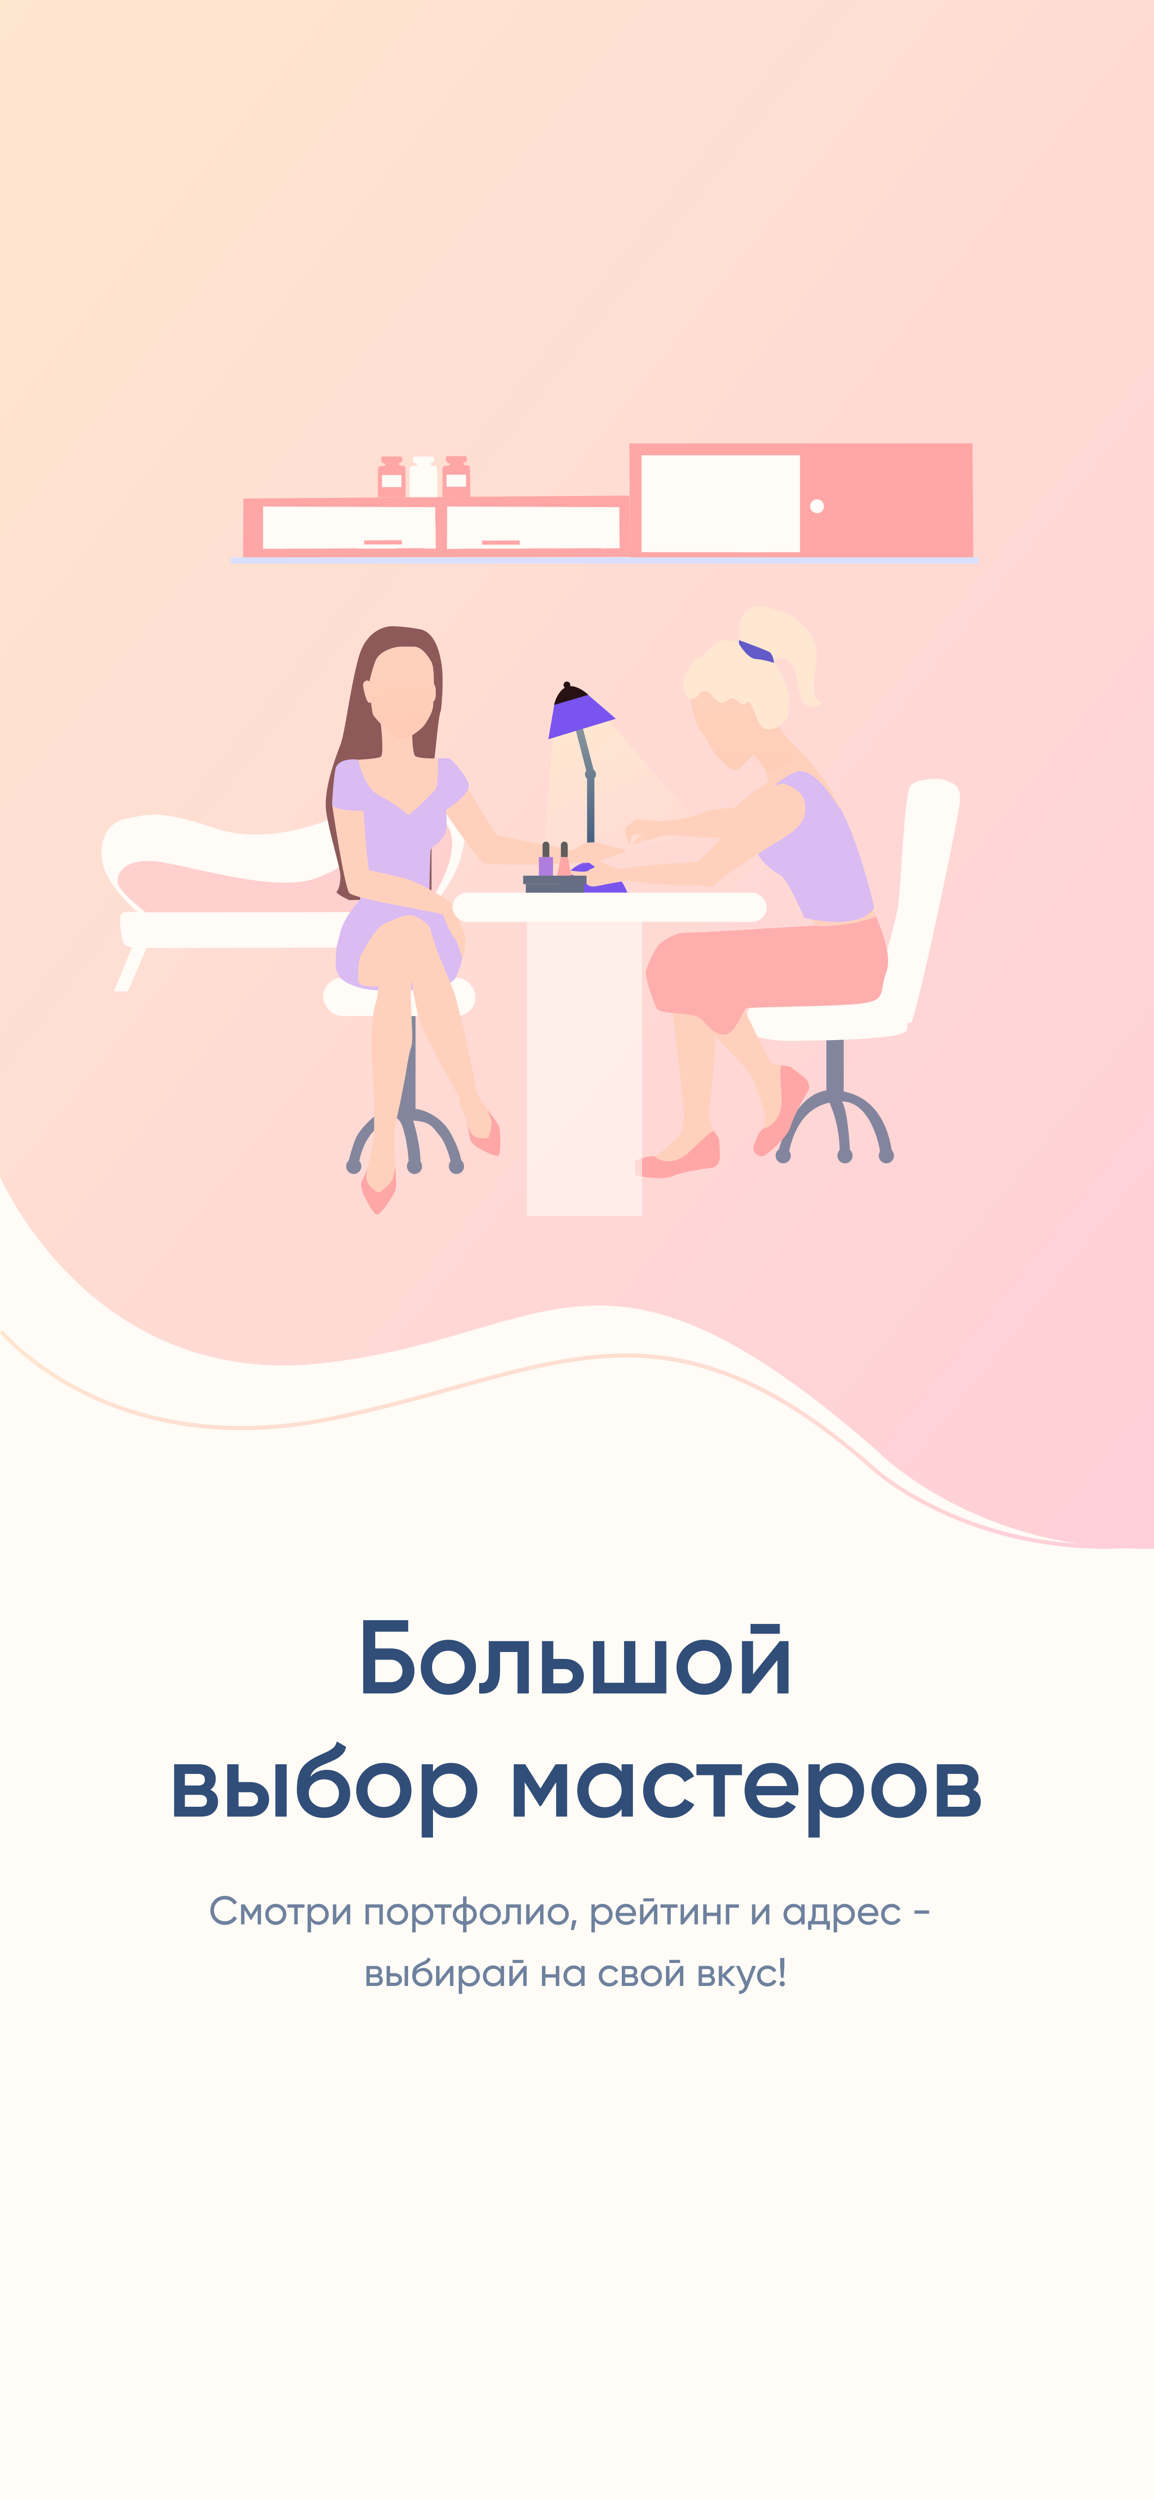 <svg width="375" height="812" viewBox="0 0 375 812" fill="none" xmlns="http://www.w3.org/2000/svg">
<rect width="375" height="812" fill="#FFFBF7"/>
<g opacity="0.3">
<path d="M0 0V382.053C0 382.053 29.128 450.788 104.017 442.811C178.906 434.835 194.437 391.876 284.858 471.049C284.858 471.049 316.756 504.185 375 502.967V0H0Z" fill="url(#paint0_linear)"/>
<path d="M359.186 503C312.382 503 284.647 478.546 284.351 478.265C228.894 428.888 194.898 438.305 147.857 451.356C135.381 454.817 122.467 458.399 107.741 461.403C35.772 476.105 0.355 433.341 0 432.899L0.876 432C1.219 432.429 36.257 474.643 107.517 460.089C122.218 457.084 135.097 453.516 147.562 450.055C194.934 436.923 229.155 427.439 285.073 477.218C285.417 477.527 319.07 507.172 374.882 500.746L375 502.074C369.519 502.718 364.24 503 359.186 503Z" fill="url(#paint1_linear)"/>
</g>
<path d="M45.771 297.061C45.771 297.061 35.222 288.739 33.439 280.577C31.656 272.415 35.519 266.759 41.164 265.869C46.81 264.979 50.23 262.297 69.988 268.99C89.746 275.682 112.482 263.789 112.482 263.789C112.482 263.789 131.061 255.243 140.229 257.328C150.668 259.699 152.888 266.017 150.067 277.311C147.245 288.605 137.633 297.146 137.633 297.146L45.771 297.061Z" fill="#FFFBF7"/>
<path d="M40.997 296.176C40.997 296.176 39.348 296.176 39.074 297.824C38.799 299.473 39.348 304.693 40.172 306.341C40.997 307.989 44.862 307.907 44.862 307.907L139.072 307.714C139.072 307.714 142.201 307.747 142.918 305.242C143.493 303.228 144.331 301.22 144.391 299.83C144.464 298.192 143.283 296.766 141.66 296.533C140.637 296.407 139.608 296.34 138.578 296.33C131.432 296.327 40.997 296.176 40.997 296.176Z" fill="#FFFBF7"/>
<path d="M37 322L43.171 307H48L41.561 322H37Z" fill="#FFFBF7"/>
<path d="M133.853 307.989L139.622 322L143.743 321.725L138.248 307.989H133.853Z" fill="#FFFBF7"/>
<path opacity="0.5" d="M47.373 296.325C47.373 296.325 38.689 289.624 38.282 286.836C37.752 283.223 41.029 277.825 53.727 280.215C66.425 282.605 88.815 289.072 100.949 285.761C113.084 282.451 128.358 268.611 129.457 267.88C130.556 267.149 143.539 260.754 146.49 270.498C149.44 280.242 137.578 296.22 137.578 296.22L47.373 296.325Z" fill="#FFA6A6"/>
<path d="M192.261 279.732C186.022 279.732 181.975 286.525 180.731 289.922H203.876C202.604 286.525 198.501 279.732 192.261 279.732Z" fill="#7954EF"/>
<rect x="190.772" y="252.615" width="2.383" height="27.117" fill="#314E78"/>
<rect width="2.385" height="14.569" transform="matrix(0.966 -0.257 0.25 0.968 187.114 237.172)" fill="#314E78"/>
<ellipse cx="191.878" cy="251.492" rx="1.787" ry="1.814" fill="#314E78"/>
<path d="M197.324 233.53L179.54 239.143L176.306 284.74L228.553 269.628L197.324 233.53Z" fill="url(#paint2_linear)"/>
<path d="M191.112 225.671L180.136 228.78L178.179 240.093L200.132 233.443L191.112 225.671Z" fill="#7954EF"/>
<path d="M184.39 222.994C181.852 223.72 180.365 227.289 180.05 228.953L191.197 225.671C189.94 224.491 186.928 222.268 184.39 222.994Z" fill="#271113"/>
<ellipse cx="184.22" cy="222.476" rx="1.106" ry="1.123" fill="#271113"/>
<g opacity="0.6">
<path d="M135.038 360.131V329.992H130.358V348.3C128.854 352.244 125.32 360.425 123.21 361.599C120.572 363.068 117.339 366.522 115.977 368.94C114.888 370.874 113.425 376.367 112.829 378.871H115.977H116.403C117.594 371.358 120.572 368.076 122.274 366.522C123.635 365.278 124.373 364.564 124.571 364.363C125.593 363.471 128.656 361.34 130.358 364.881C131.818 367.919 132.91 375.273 132.825 378.871H136.569C137.046 374.519 135.236 367.098 134.272 363.931C140.058 364.277 140.484 366.09 142.951 368.94C144.614 370.861 146.44 376.223 146.78 378.871H150.014C150.156 377.662 149.639 373.811 146.44 368.076C143.241 362.342 137.505 360.39 135.038 360.131Z" fill="#314E78"/>
<ellipse cx="114.956" cy="378.785" rx="2.468" ry="2.504" fill="#314E78"/>
<ellipse cx="134.697" cy="378.785" rx="2.468" ry="2.504" fill="#314E78"/>
<ellipse cx="148.312" cy="378.785" rx="2.468" ry="2.504" fill="#314E78"/>
</g>
<rect x="105" y="317.557" width="49.523" height="12.436" rx="6.218" fill="#FFFBF7"/>
<path d="M110.593 302.789C111.655 298.48 115.387 293.923 117.06 292.167C125.569 292.513 142.826 293.445 143.779 294.413C144.97 295.622 150.076 306.848 150.161 308.662C150.246 310.475 150.192 313.371 148.034 317.557C145.673 322.134 129.166 321.875 122.421 321.616C115.869 321.364 111.318 318.623 110.593 317.557C109.595 316.089 108.829 315.225 109.147 310.734C109.465 306.244 109.147 308.662 110.593 302.789Z" fill="#DABBF2"/>
<path d="M117.382 310.057C116.412 311.646 116.343 316.303 116.43 318.433C116.776 320.246 118.507 320.16 120.584 320.419C122.661 320.678 134.084 319.037 134.084 319.21V320.85C134.084 321.973 135.815 329.399 136.075 331.039C136.334 332.68 143.777 346.754 144.383 347.618C144.989 348.481 148.97 355.993 149.316 356.511C149.662 357.029 149.143 358.152 149.316 358.67C149.489 359.188 150.268 360.656 150.787 361.778C151.306 362.901 152.085 366.182 152.172 366.614C152.258 367.045 153.21 369.377 153.556 369.722C153.902 370.067 158.316 372.226 161.432 370.327C164.547 368.427 160.047 363.505 159.528 362.296C159.008 361.088 156.066 357.116 155.46 355.993C154.854 354.871 154.335 352.28 154.162 350.64C153.989 348.999 151.825 340.192 151.739 339.069C151.652 337.947 148.45 325.168 147.844 323.009C147.239 320.85 142.479 310.402 141.96 308.417C141.44 306.431 139.969 302.977 139.883 301.768C139.796 300.559 135.815 297.364 133.392 297.192C130.969 297.019 129.151 298.314 125.517 299.696C121.882 301.077 118.593 308.071 117.382 310.057Z" fill="#FFD1BD"/>
<path d="M123.381 314.531C123.381 317.019 123.041 320.116 122.871 321.354C122.871 322.016 122.683 323.927 121.935 326.276C120.999 329.212 120.743 336.985 120.658 339.316C120.573 341.648 121.339 352.788 121.509 355.379C121.679 357.97 121.594 367.297 121.509 369.283C121.424 371.269 120.573 374.464 120.403 375.069C120.233 375.673 118.871 381.718 118.786 382.841C118.701 383.964 122.19 389.318 123.041 389.404C123.892 389.491 128.061 384.568 128.402 383.618C128.742 382.668 128.487 380.078 128.402 378.178C128.316 376.278 128.061 370.492 128.061 368.851C128.061 367.21 129.508 360.388 129.763 359.438C130.018 358.488 131.38 351.148 131.635 349.939C131.89 348.73 132.741 342.512 133.507 340.439C134.273 338.366 133.847 334.049 133.762 331.112C133.677 328.176 133.337 323.513 133.592 321.095C133.847 318.677 133.762 315.05 133.762 314.013C133.762 312.977 132.826 310.473 130.018 308.918C127.21 307.364 123.381 311.423 123.381 314.531Z" fill="#FFD1BD"/>
<path d="M151.807 365.081C151.805 365.072 151.802 365.063 151.8 365.054C151.802 365.063 151.805 365.072 151.807 365.081C152.072 366.086 152.96 368.979 155.119 369.458C157.842 370.063 158.778 369.631 158.948 368.94C159.118 368.249 160.054 364.708 159.629 363.672C159.288 362.843 158.636 361.139 158.352 360.391C159.402 361.743 161.841 364.743 162.181 365.917C162.607 367.386 162.947 374.812 161.926 375.331C160.905 375.849 155.799 373.172 154.778 372.394C153.757 371.617 153.076 370.84 152.821 370.149C152.619 369.601 152.12 366.285 151.807 365.081Z" fill="#FFA6A6"/>
<path d="M119.71 378.929C119.714 378.919 119.717 378.91 119.721 378.9C119.717 378.91 119.714 378.919 119.71 378.929C119.324 379.97 118.328 383.054 119.97 384.905C122.04 387.239 123.149 387.49 123.73 387.008C124.311 386.526 127.348 384.099 127.608 382.923C127.817 381.982 128.288 380.079 128.497 379.245C128.6 381.11 128.931 385.318 128.508 386.557C127.98 388.105 123.68 394.73 122.442 394.497C121.203 394.263 118.278 388.557 117.843 387.208C117.408 385.858 117.279 384.735 117.478 383.97C117.636 383.362 119.244 380.174 119.71 378.929Z" fill="#FFA6A6"/>
<path d="M116.568 213.416C118.882 205.056 124.907 203.254 127.63 203.398C128.849 203.398 132.31 203.588 136.394 204.348C141.5 205.298 143.116 212.38 143.627 216.87C144.137 221.361 143.542 230.429 143.116 231.206C142.691 231.983 141.84 240.101 141.414 244.419C140.989 248.737 140.223 248.823 140.223 250.291V291.657L113.504 292.348C111.944 291.628 108.944 290.068 109.42 289.584C110.016 288.98 110.611 287.166 110.611 284.489C110.611 281.812 107.038 270.758 106.016 263.677C104.997 256.608 108.98 246.184 110.602 241.938L110.611 241.914C112.228 237.683 113.675 223.865 116.568 213.416Z" fill="#8D5959"/>
<path d="M146.525 257.537C148.499 255.534 149.219 252.73 149.333 251.579L161.245 271.182C163.288 271.7 176.987 274.377 178.093 274.464C179.2 274.55 185.581 276.364 185.837 276.277C186.092 276.191 189.751 273.859 190.176 273.773C190.602 273.686 192.644 273.514 193.665 273.6C194.686 273.686 197.835 274.723 198.345 274.895C198.856 275.068 200.983 275.5 201.408 275.5C201.834 275.5 203.28 275.845 203.28 276.277C203.28 276.709 201.919 277.486 201.408 277.486C200.898 277.486 200.047 277.659 199.877 277.832C199.707 278.004 193.41 280.25 190.006 280.25H185.837C184.39 280.25 184.05 280.25 179.285 280.768C174.52 281.286 172.903 280.682 171.116 280.768C169.329 280.854 158.693 280.854 156.991 280.25C155.629 279.766 146.61 266.691 142.27 260.215C142.866 260.157 144.55 259.541 146.525 257.537Z" fill="#FFD1BD"/>
<path d="M108.999 249.803C109.612 246.556 114.502 246.397 116.402 246.743L116.411 246.772C116.774 247.97 118.632 254.101 120.742 256.242C122.529 258.056 129.591 261.299 132.91 264.705C135.236 262.258 139.666 257.299 140.823 256.539C141.981 255.779 142.185 249.42 142.355 246.311C143.546 246.282 145.452 246.194 145.929 246.263C146.525 246.349 151.375 251.53 152.311 254.553C153.247 257.576 145.844 262.584 145.333 262.757C144.823 262.93 145.078 264.052 145.163 267.852C145.248 271.652 142.44 273.725 141.589 274.329C140.738 274.934 140.228 275.452 139.972 276.056C139.768 276.54 139.547 288.003 139.462 293.673L122.273 292.983L116.998 292.292L117.679 263.275C112.233 264.657 108.886 262.7 107.893 261.548C108.007 258.986 108.387 253.05 108.999 249.803Z" fill="#DABBF2"/>
<path d="M113.509 290.008C111.893 288.022 108.063 262.374 107.978 261.596C109.255 263.064 115.183 263.554 118.104 263.237C118.53 269.685 119.517 282.599 120.061 282.668C120.742 282.754 126.954 284.136 131.974 285.431C136.994 286.727 146.865 293.117 147.12 293.722C147.376 294.326 150.354 301.494 151.035 304.085C151.579 306.157 150.808 309.784 150.354 311.339L148.312 305.553C145.419 301.926 144.397 297.694 144.057 297.09C143.717 296.485 115.126 291.995 113.509 290.008Z" fill="#FFD1BD"/>
<path d="M119.111 221.038C119.656 220.83 120.246 221.527 120.473 221.901C120.132 223.076 120.614 226.248 120.898 227.687C120.756 228.004 120.319 228.534 119.707 228.119C118.941 227.601 117.92 223.283 118.005 222.419C118.09 221.556 118.43 221.297 119.111 221.038Z" fill="#FFD1BD"/>
<path d="M123.72 245.793C124.673 245.24 124.117 238.251 123.72 234.825L134 238C133.858 239.698 134.169 244.394 134.782 245.361C135.395 246.328 140.086 246.397 142.355 246.311C142.355 248.067 142.321 251.959 142.185 253.479C142.015 255.378 141.845 255.465 141.589 256.242C141.385 256.864 135.718 262.201 132.91 264.792C131.208 263.381 126.852 260.094 123.04 258.228C119.227 256.363 117.026 249.794 116.402 246.743C118.445 246.656 122.767 246.345 123.72 245.793Z" fill="#FFD1BD"/>
<path d="M140.59 221.27C140.581 221.239 140.573 221.209 140.568 221.18C140.576 221.208 140.583 221.238 140.59 221.27C140.758 221.798 141.589 222.66 141.589 224.03C141.589 225.481 141.845 227.312 140.568 228.089C140.789 226.215 140.838 222.373 140.59 221.27Z" fill="#FFD1BD"/>
<path d="M121.867 214.981C123.078 211.457 127.698 210.209 129.857 210.025C130.361 209.968 131.118 210.025 134.566 210.025C136.876 210.025 138.94 212.7 140.201 214.981C141.463 217.262 140.874 225.758 140.79 228.747C140.706 231.736 138.603 234.332 138.015 235.354C137.426 236.377 133.053 240.153 130.361 239.995C127.67 239.838 121.867 233.23 121.279 232.208C120.792 231.362 119.864 222.734 120.017 221.667C120.101 221.082 120.353 219.386 121.867 214.981Z" fill="url(#paint3_linear)"/>
<g opacity="0.6">
<ellipse cx="254.506" cy="375.33" rx="2.468" ry="2.504" fill="#314E78"/>
<ellipse cx="274.588" cy="375.33" rx="2.468" ry="2.504" fill="#314E78"/>
<ellipse cx="288.032" cy="375.33" rx="2.468" ry="2.504" fill="#314E78"/>
<path d="M270.333 354.061C260.19 353.75 254.421 367.586 252.804 374.543H256.293C258.42 364.059 264.036 357.459 273.907 357.75C281.803 357.983 285.309 369.042 286.075 374.543H289.904C288.457 363.768 283.011 354.449 270.333 354.061Z" fill="#314E78"/>
<path d="M272.8 375.417C273.209 367.185 270.503 359.756 269.142 357.459C270.361 357.167 273.005 357.42 273.481 357.653C275.251 359.594 276.091 370.304 276.289 375.417H272.8Z" fill="#314E78"/>
<rect x="268.546" y="337.074" width="5.616" height="18.832" fill="#314E78"/>
</g>
<path d="M291.895 293.933C290.959 300.237 284.832 321.654 282.79 323.468C286.648 326.864 294.703 333.347 296.064 332.104C297.766 330.549 311.636 265.262 311.976 259.908C312.317 254.553 308.879 254.083 307.041 253.344C305.027 252.535 298.362 252.913 296.064 254.899C293.767 256.885 292.831 287.629 291.895 293.933Z" fill="#FFFBF7"/>
<path d="M242.712 334.953C241.623 333.364 243.166 327.613 244.074 324.936C252.214 324.245 269.942 322.777 275.728 322.431C282.961 322 288.236 324.936 289.938 324.936C291.64 324.936 296.405 332.104 294.363 334.953C292.321 337.803 261.688 338.062 256.412 338.062C251.136 338.062 244.074 336.94 242.712 334.953Z" fill="#FFFBF7"/>
<path d="M240.917 325.909C238.223 327.435 232.595 330.538 231.642 330.745L229.43 333.94C230.168 334.401 231.864 335.616 232.749 336.79C233.855 338.258 243.64 348.103 244.321 349.571C245.002 351.039 247.98 359.675 248.405 361.834C248.831 363.993 247.469 369.002 247.214 369.52C246.959 370.038 249.171 368.138 255.043 366.238C260.914 364.338 255.043 355.53 256.234 350.262C257.425 344.994 256.149 347.499 255.043 346.549C253.936 345.599 251.639 346.203 250.448 344.821C249.495 343.716 243.697 331.752 240.917 325.909Z" fill="#FFD1BD"/>
<path d="M222.027 365.116C222.98 362.905 219.701 337.481 217.942 325.045C220.013 323.75 224.307 321.28 224.92 321.764C225.686 322.368 230.536 326.513 231.983 331.868C233.429 337.222 230.536 359.33 230.536 361.143C230.536 362.957 231.302 366.325 231.983 367.447C232.663 368.57 232.748 372.024 231.983 374.27C231.217 376.515 217.942 379.797 214.879 379.969C211.816 380.142 209.263 377.379 209.944 376.86C210.625 376.342 212.667 376.17 217.347 372.024C222.027 367.879 220.836 367.879 222.027 365.116Z" fill="#FFD1BD"/>
<path d="M224.128 374.035C219.023 378.871 214.229 377.029 212.471 375.503C211.819 375.503 210.344 375.572 209.663 375.849C208.982 376.125 207.224 376.655 206.429 376.885V381.635C209.152 382.326 215.432 383.345 218.768 381.894C221.455 380.725 227.268 379.777 231.34 379.256C232.786 379.072 233.565 377.783 233.914 376.367C233.999 376.021 233.744 370.581 233.659 369.89C233.591 369.337 232.382 367.99 231.957 367.299C231.531 367.472 231.974 367.282 231.361 367.558C230.607 367.898 230.513 367.987 224.41 373.768L224.128 374.035Z" fill="#FFA6A6"/>
<path d="M253.974 356.632C254.388 363.707 249.932 366.279 247.652 366.68C247.236 367.19 246.348 368.387 246.124 369.095C245.899 369.804 245.179 371.516 244.847 372.284L244.847 372.849C244.847 374.734 246.732 376.022 248.452 375.313C250.713 373.626 255.881 369.364 256.908 365.831C257.736 362.98 260.481 357.819 262.587 354.306C263.331 353.064 262.836 351.645 261.986 350.471C261.778 350.184 257.486 346.913 256.908 346.539C256.445 346.24 254.706 346.077 253.91 345.969C253.77 346.411 253.854 346.192 253.673 346.847C253.45 347.654 253.457 347.784 253.952 356.242L253.974 356.632Z" fill="#FFA6A6"/>
<path d="M264.717 300.544C264.717 299.421 264.121 299.249 262.164 296.831C269.198 295.708 283.335 293.756 283.607 294.931C283.879 296.105 284.855 298.299 285.309 299.249C278.445 300.055 264.717 301.442 264.717 300.544Z" fill="#FFD1BD"/>
<path d="M238.931 262.287C239.611 260.905 246.816 255.839 250.333 253.479C251.286 254.308 251.127 256.818 250.928 257.969L234.591 272.218C231.187 272.046 224.176 271.683 223.359 271.614C222.338 271.527 216.807 271.268 216.041 271.441C215.275 271.614 213.744 271.7 212.722 272.305C211.701 272.909 210.255 272.823 209.319 272.909C208.383 272.996 207.957 273.514 207.532 273.773C207.106 274.032 206 274.55 205.745 274.291C205.49 274.032 206.341 273.168 206.766 272.477C207.192 271.787 208.808 271.268 208.638 271.096C208.468 270.923 206.511 270.837 205.745 271.182C205.132 271.458 204.809 273.255 204.724 274.118C203.873 273.773 203.533 272.132 203.277 270.664C203.022 269.196 203.447 268.85 203.447 268.591C203.447 268.332 206 266.605 206.766 266.173C207.532 265.741 210.255 266.519 213.403 266.691C216.552 266.864 224.125 265.828 227.699 264.187C230.558 262.874 236.378 262.373 238.931 262.287Z" fill="#FFD1BD"/>
<path d="M246.251 277.202C245.094 274.646 250.137 259.268 252.804 251.899C253.74 250.949 256.599 249.153 260.547 249.567C264.495 249.982 267.808 254.576 268.971 256.821C275.574 262.763 281.763 284.571 284.032 294.733C279.522 302.591 261.228 298.273 261.228 297.928C261.228 297.583 256.037 285.751 253.74 284.37C251.442 282.988 247.698 280.397 246.251 277.202Z" fill="#DABBF2"/>
<path d="M255.051 254.649C251.732 253.44 245.01 260.781 244.67 260.953C239.139 267.085 227.787 279.434 226.63 279.78C225.184 280.211 213.259 280.678 210.599 281.075C207.45 281.545 205.238 281.631 203.621 282.063C202.182 282.448 199.231 281.766 197.869 281.075C196.508 280.384 194.381 279.607 193.445 278.83C192.509 278.052 189.615 276.93 189.445 277.534C189.275 278.139 191.232 280.298 192.679 281.075C194.125 281.852 192.253 281.852 191.232 282.716C190.211 283.579 185.786 282.716 184.68 282.716C183.574 282.716 185.02 284.011 187.658 284.788C190.296 285.566 189.701 286.688 191.232 287.552C192.764 288.415 194.466 287.552 199.741 286.688C205.017 285.825 202.199 285.839 208.812 286.688C215.534 287.552 226.545 287.638 228.077 287.552C229.608 287.466 230.119 289.365 233.012 286.688C235.905 284.011 245.35 277.793 251.902 273.821C258.454 269.848 261.603 267.603 261.688 262.681C261.773 257.758 258.369 255.858 255.051 254.649Z" fill="#FFD1BD"/>
<path d="M256.888 240.957C261.483 244.67 270.792 255.862 272.971 262.978C270.304 258.113 263.73 248.85 258.76 250.715C253.944 252.523 250.79 255.883 249.826 257.241C249.799 257.286 249.771 257.327 249.741 257.365C249.767 257.326 249.795 257.285 249.826 257.241C250.249 256.532 250.221 254.961 249.741 253.824C248.999 252.067 249.145 250.427 248.464 249.679L256.888 240.957Z" fill="#FFD1BD"/>
<path d="M227.957 237.842C226.119 235.838 224.525 228.371 223.958 224.888C225.83 220.599 229.88 211.9 231.106 211.416C232.637 210.812 244.04 213.748 246.252 215.561C248.464 217.375 252.123 231.365 252.889 234.906C253.502 237.738 258.25 242.476 260.547 244.491C256.86 247.255 249.383 252.419 248.975 250.968C248.464 249.155 245.401 245.441 244.976 245.182C244.55 244.923 241.317 249.155 239.615 250.018C237.913 250.882 234.424 247.169 232.212 244.491C229.999 241.814 230.255 240.346 227.957 237.842Z" fill="url(#paint4_linear)"/>
<path d="M222.437 220.219C221.416 223.328 222.863 225.89 223.714 226.782C226.947 227.646 227.202 224.623 228.053 224.623C228.904 224.623 229.245 224.45 229.925 224.623C230.606 224.796 231.797 226.782 233.669 227.991C235.541 229.2 236.477 226.782 237.839 226.782C239.2 226.782 239.541 227.991 240.817 228.596C242.093 229.2 242.093 228.078 243.029 227.991C243.965 227.905 244.816 230.496 245.497 232.223C246.178 233.95 247.029 235.85 248.05 236.541C248.867 237.093 251.113 236.771 252.134 236.541C253.127 235.763 255.232 234.088 255.708 233.604C256.304 233 256.559 227.646 256.474 225.919C256.389 224.191 252.815 216.678 252.134 215.728C251.59 214.968 245.837 211.266 243.029 209.51C242.122 209.165 239.677 208.37 237.158 207.956C234.01 207.438 231.712 209.769 231.117 210.115C230.521 210.46 228.309 213.224 227.202 213.569C226.096 213.915 223.714 216.333 222.437 220.219Z" fill="#FFE7D1"/>
<path d="M248.636 197.153C239.515 195.702 239.503 204.954 240.638 209.761L249.317 217.447C249.771 215.806 251.53 212.818 254.933 213.993C259.188 215.461 258.677 221.247 260.124 226.515C261.57 231.782 268.888 228.933 266.25 227.724C263.613 226.515 264.549 221.247 265.314 213.993C266.08 206.738 260.039 198.966 248.636 197.153Z" fill="#FFE7D1"/>
<path d="M245.565 214.028C243.389 213.891 241.032 210.67 240.125 209.076V207.881C243.019 208.934 249.059 211.193 250.063 211.808C251.067 212.423 251.458 214.397 251.528 215.308C250.447 214.938 247.741 214.164 245.565 214.028Z" fill="#635AC9"/>
<path d="M284.713 297.694C277.14 300.803 265.806 301.114 264.717 300.63C252.407 301.292 226.895 303.014 223.559 302.876C219.39 302.703 216.071 305.294 214.54 306.416C213.008 307.539 210.2 313.757 209.86 315.57C209.519 317.384 212.498 325.933 213.348 327.488C214.199 329.042 220.241 329.042 224.751 329.647C229.261 330.251 229.771 335.087 234.451 335.951C239.131 336.815 241.088 328.006 242.62 327.488C244.151 326.97 271.466 326.97 279.89 325.933C288.314 324.897 285.676 322.047 288.059 315.57C289.965 310.389 286.301 301.58 284.713 297.694Z" fill="#FFAEAE"/>
<rect x="147.035" y="289.922" width="102.11" height="9.499" rx="4.75" fill="#FFFBF7"/>
<rect opacity="0.6" x="171.201" y="299.421" width="37.44" height="95.513" fill="#FFFBF7"/>
<rect x="170.01" y="284.395" width="20.592" height="2.763" fill="#666E83"/>
<rect x="170.862" y="287.158" width="18.89" height="2.763" fill="#666E83"/>
<rect x="175.115" y="278.35" width="4.595" height="6.045" fill="#AE7DDE"/>
<path d="M176.307 274.447C176.307 273.836 176.802 273.341 177.413 273.341C178.024 273.341 178.519 273.836 178.519 274.447V278.35H176.307V274.447Z" fill="#605D5D"/>
<path d="M182.263 278.35H184.475L185.667 284.395H181.072L182.263 278.35Z" fill="#FFA6A6"/>
<path d="M182.263 274.447C182.263 273.836 182.759 273.341 183.369 273.341C183.98 273.341 184.476 273.836 184.476 274.447V278.35H182.263V274.447Z" fill="#605D5D"/>
<path d="M85.816 181.036L204.742 180.845L204.501 160.951L79.075 161.921L79 181.036H85.816Z" fill="#FFA6A6"/>
<path d="M145.304 164.521V178.219L201.26 178.028V164.713L145.304 164.521Z" fill="#FFFBF7"/>
<path d="M85.491 164.521V178.219L141.446 178.028V164.713L85.491 164.521Z" fill="#FFFBF7"/>
<path d="M85.495 167.821H88.412L88.441 178.252L85.491 178.219L85.495 167.821Z" fill="#FFFBF7"/>
<path d="M88.466 169.648H90.43L90.5 178.207L88.441 178.252L88.466 169.648Z" fill="#FFFBF7"/>
<path d="M137.818 167.742H139.533L139.549 178.169L137.818 178.14V167.742Z" fill="#FFFBF7"/>
<path d="M139.574 169.569H141.538L141.609 178.128L139.549 178.169L139.574 169.569Z" fill="#FFFBF7"/>
<path d="M90.588 168.308H92.552L92.623 178.232L90.563 178.282L90.588 168.308Z" fill="#FFFBF7"/>
<path d="M92.51 170.692L93.517 169.885L98.614 177.329L97.516 178.219L92.51 170.692Z" fill="#FFFBF7"/>
<path d="M116.302 178.169H128.569L128.506 176.792L116.302 176.859V178.169Z" fill="#FFFBF7"/>
<path d="M118.366 176.821H130.637L130.57 175.444L118.366 175.51V176.821Z" fill="#FFA6A6"/>
<path d="M147.268 167.322H148.99L149.007 178.298L147.264 178.265L147.268 167.322Z" fill="#FFFBF7"/>
<path d="M149.028 169.66H150.988L151.058 178.215L148.999 178.261L149.028 169.66Z" fill="#FFFBF7"/>
<path d="M197.54 167.688H199.254L199.271 178.115L197.54 178.086V167.688Z" fill="#FFFBF7"/>
<path d="M199.246 169.365L201.289 169.386L201.368 178.032L199.279 178.061L199.246 169.365Z" fill="#FFFBF7"/>
<path d="M195.58 170.234H197.544L197.623 178.111L195.53 178.136L195.58 170.234Z" fill="#FFFBF7"/>
<path d="M145.287 168.333H147.251L147.322 178.257L145.262 178.307L145.287 168.333Z" fill="#FFFBF7"/>
<path d="M165.638 170.721L166.645 169.914L171.742 177.358L170.644 178.248L165.638 170.721Z" fill="#FFFBF7"/>
<path d="M157.325 178.198H169.595L169.528 176.821L157.325 176.888V178.198Z" fill="#FFFBF7"/>
<path d="M156.651 176.9H168.917L168.85 175.523L156.651 175.589V176.9Z" fill="#FFA6A6"/>
<path d="M204.63 159.94L204.509 144H316.017L316.291 182.089L204.725 183L204.63 161.359" fill="#FFA6A6"/>
<path d="M125.211 150.674C125.211 150.674 124.138 150.316 124.05 150.05C123.963 149.784 123.605 148.261 124.316 148.261H130.4C130.4 148.261 131.382 149.871 130.133 150.229C128.885 150.587 129.954 151.211 130.312 151.211C130.67 151.211 131.473 151.211 131.652 151.656C131.831 152.101 131.819 161.484 131.819 161.484H122.798V152.376C122.793 152.114 122.895 151.862 123.08 151.676C123.265 151.491 123.518 151.389 123.78 151.394C124.766 151.39 125.481 151.123 125.211 150.674Z" fill="#FFA6A6"/>
<rect x="124.129" y="154.282" width="6.329" height="3.924" fill="#FFFBF7"/>
<path d="M135.522 150.674C135.522 150.674 134.448 150.316 134.361 150.05C134.273 149.784 133.915 148.261 134.627 148.261H140.71C140.71 148.261 141.692 149.871 140.444 150.229C139.196 150.587 140.265 151.211 140.623 151.211C140.981 151.211 141.784 151.211 141.963 151.656C142.142 152.101 142.129 161.484 142.129 161.484H133.108V152.376C133.104 152.114 133.206 151.862 133.391 151.676C133.576 151.491 133.828 151.389 134.09 151.394C135.105 151.39 135.805 151.123 135.522 150.674Z" fill="#FFFBF7"/>
<rect x="134.452" y="154.282" width="6.329" height="3.924" fill="#FFFBF7"/>
<path d="M146.198 150.562C146.198 150.562 145.125 150.204 145.038 149.938C144.95 149.671 144.592 148.148 145.304 148.148H151.387C151.387 148.148 152.369 149.759 151.121 150.117C149.873 150.474 150.942 151.099 151.3 151.099C151.658 151.099 152.461 151.099 152.64 151.544C152.818 151.989 152.806 161.372 152.806 161.372H143.785V152.264C143.781 152.002 143.883 151.749 144.068 151.564C144.253 151.379 144.505 151.277 144.767 151.282C145.749 151.277 146.465 151.011 146.198 150.562Z" fill="#FFA6A6"/>
<rect x="145.116" y="154.165" width="6.329" height="3.924" fill="#FFFBF7"/>
<rect x="208.466" y="147.874" width="51.52" height="31.465" fill="#FFFBF7"/>
<circle cx="265.504" cy="164.422" r="2.247" fill="#FFFBF7"/>
<path d="M242.873 168.541C242.873 168.541 241.799 168.183 241.712 167.917C241.624 167.651 241.266 166.128 241.978 166.128H248.061C248.061 166.128 249.043 167.738 247.795 168.096C246.547 168.454 247.616 169.078 247.974 169.078C248.332 169.078 249.135 169.078 249.314 169.523C249.493 169.968 249.48 179.351 249.48 179.351H240.459V170.239C240.455 169.977 240.557 169.724 240.742 169.539C240.927 169.354 241.179 169.252 241.441 169.257C242.415 169.257 243.131 168.986 242.873 168.541Z" fill="#FFFBF7"/>
<rect x="241.778" y="172.144" width="6.329" height="3.924" fill="#FFFBF7"/>
<rect x="75" y="181" width="243" height="2" fill="#D9E0FF"/>
<path d="M127.036 535.38C129.235 535.38 131.06 536.071 132.51 537.454C133.961 538.837 134.686 540.582 134.686 542.69C134.686 544.798 133.961 546.543 132.51 547.926C131.06 549.309 129.235 550 127.036 550H118.026V526.2H132.646V529.94H121.936V535.38H127.036ZM127.036 546.328C128.102 546.328 128.986 545.999 129.688 545.342C130.414 544.662 130.776 543.778 130.776 542.69C130.776 541.602 130.414 540.729 129.688 540.072C128.986 539.392 128.102 539.052 127.036 539.052H121.936V546.328H127.036ZM145.701 550.442C143.208 550.442 141.088 549.581 139.343 547.858C137.598 546.135 136.725 544.016 136.725 541.5C136.725 538.984 137.598 536.865 139.343 535.142C141.088 533.419 143.208 532.558 145.701 532.558C148.217 532.558 150.336 533.419 152.059 535.142C153.804 536.865 154.677 538.984 154.677 541.5C154.677 544.016 153.804 546.135 152.059 547.858C150.336 549.581 148.217 550.442 145.701 550.442ZM141.927 545.342C142.947 546.362 144.205 546.872 145.701 546.872C147.197 546.872 148.455 546.362 149.475 545.342C150.495 544.322 151.005 543.041 151.005 541.5C151.005 539.959 150.495 538.678 149.475 537.658C148.455 536.638 147.197 536.128 145.701 536.128C144.205 536.128 142.947 536.638 141.927 537.658C140.907 538.678 140.397 539.959 140.397 541.5C140.397 543.041 140.907 544.322 141.927 545.342ZM171.847 533V550H168.175V536.536H162.497V542.86C162.497 545.557 161.908 547.473 160.729 548.606C159.551 549.739 157.873 550.204 155.697 550V546.566C156.74 546.747 157.522 546.532 158.043 545.92C158.565 545.308 158.825 544.231 158.825 542.69V533H171.847ZM183.538 538.78C185.352 538.78 186.836 539.301 187.992 540.344C189.148 541.364 189.726 542.713 189.726 544.39C189.726 546.045 189.148 547.393 187.992 548.436C186.836 549.479 185.352 550 183.538 550H176.126V533H179.798V538.78H183.538ZM183.572 546.702C184.298 546.702 184.898 546.487 185.374 546.056C185.873 545.625 186.122 545.07 186.122 544.39C186.122 543.687 185.873 543.132 185.374 542.724C184.898 542.293 184.298 542.078 183.572 542.078H179.798V546.702H183.572ZM212.856 533H216.528V550H192.728V533H196.4V546.532H202.792V533H206.464V546.532H212.856V533ZM228.809 550.442C226.315 550.442 224.196 549.581 222.451 547.858C220.705 546.135 219.833 544.016 219.833 541.5C219.833 538.984 220.705 536.865 222.451 535.142C224.196 533.419 226.315 532.558 228.809 532.558C231.325 532.558 233.444 533.419 235.167 535.142C236.912 536.865 237.785 538.984 237.785 541.5C237.785 544.016 236.912 546.135 235.167 547.858C233.444 549.581 231.325 550.442 228.809 550.442ZM225.035 545.342C226.055 546.362 227.313 546.872 228.809 546.872C230.305 546.872 231.563 546.362 232.583 545.342C233.603 544.322 234.113 543.041 234.113 541.5C234.113 539.959 233.603 538.678 232.583 537.658C231.563 536.638 230.305 536.128 228.809 536.128C227.313 536.128 226.055 536.638 225.035 537.658C224.015 538.678 223.505 539.959 223.505 541.5C223.505 543.041 224.015 544.322 225.035 545.342ZM243.893 530.62V527.424H253.413V530.62H243.893ZM253.413 533H256.235V550H252.631V539.188L243.927 550H241.105V533H244.709V543.778L253.413 533ZM68.343 581.262C70.02 582.033 70.859 583.336 70.859 585.172C70.859 586.6 70.371 587.767 69.397 588.674C68.445 589.558 67.073 590 65.282 590H56.578V573H64.603C66.348 573 67.697 573.442 68.648 574.326C69.623 575.187 70.111 576.309 70.111 577.692C70.111 579.301 69.521 580.491 68.343 581.262ZM64.331 576.128H60.081V579.902H64.331C65.826 579.902 66.575 579.267 66.575 577.998C66.575 576.751 65.826 576.128 64.331 576.128ZM64.942 586.804C66.484 586.804 67.254 586.135 67.254 584.798C67.254 584.209 67.05 583.755 66.642 583.438C66.234 583.098 65.668 582.928 64.942 582.928H60.081V586.804H64.942ZM81.256 578.78C83.07 578.78 84.554 579.301 85.71 580.344C86.866 581.364 87.444 582.713 87.444 584.39C87.444 586.045 86.866 587.393 85.71 588.436C84.554 589.479 83.07 590 81.256 590H73.844V573H77.516V578.78H81.256ZM89.484 573H93.156V590H89.484V573ZM81.29 586.702C82.016 586.702 82.616 586.487 83.092 586.056C83.591 585.625 83.84 585.07 83.84 584.39C83.84 583.687 83.591 583.132 83.092 582.724C82.616 582.293 82.016 582.078 81.29 582.078H77.516V586.702H81.29ZM105.306 590.442C102.7 590.442 100.569 589.603 98.914 587.926C97.282 586.226 96.466 584.061 96.466 581.432C96.466 578.553 96.897 576.332 97.758 574.768C98.62 573.181 100.365 571.742 102.994 570.45C103.425 570.246 104.06 569.951 104.898 569.566C105.76 569.181 106.349 568.909 106.666 568.75C106.984 568.569 107.38 568.319 107.856 568.002C108.332 567.662 108.684 567.311 108.91 566.948C109.137 566.563 109.318 566.109 109.454 565.588L112.446 567.322C112.356 567.821 112.208 568.285 112.004 568.716C111.8 569.124 111.506 569.509 111.12 569.872C110.735 570.235 110.395 570.529 110.1 570.756C109.828 570.983 109.364 571.255 108.706 571.572C108.049 571.889 107.562 572.116 107.244 572.252C106.95 572.388 106.383 572.626 105.544 572.966C104.048 573.555 102.949 574.167 102.246 574.802C101.566 575.414 101.09 576.185 100.818 577.114C102.178 575.573 104.026 574.802 106.36 574.802C108.355 574.802 110.089 575.516 111.562 576.944C113.058 578.372 113.806 580.219 113.806 582.486C113.806 584.798 113.013 586.702 111.426 588.198C109.862 589.694 107.822 590.442 105.306 590.442ZM105.272 587.008C106.7 587.008 107.868 586.589 108.774 585.75C109.681 584.889 110.134 583.801 110.134 582.486C110.134 581.149 109.681 580.049 108.774 579.188C107.89 578.327 106.734 577.896 105.306 577.896C104.037 577.896 102.892 578.304 101.872 579.12C100.852 579.913 100.342 580.979 100.342 582.316C100.342 583.676 100.818 584.798 101.77 585.682C102.722 586.566 103.89 587.008 105.272 587.008ZM124.733 590.442C122.24 590.442 120.121 589.581 118.375 587.858C116.63 586.135 115.757 584.016 115.757 581.5C115.757 578.984 116.63 576.865 118.375 575.142C120.121 573.419 122.24 572.558 124.733 572.558C127.249 572.558 129.369 573.419 131.091 575.142C132.837 576.865 133.709 578.984 133.709 581.5C133.709 584.016 132.837 586.135 131.091 587.858C129.369 589.581 127.249 590.442 124.733 590.442ZM120.959 585.342C121.979 586.362 123.237 586.872 124.733 586.872C126.229 586.872 127.487 586.362 128.507 585.342C129.527 584.322 130.037 583.041 130.037 581.5C130.037 579.959 129.527 578.678 128.507 577.658C127.487 576.638 126.229 576.128 124.733 576.128C123.237 576.128 121.979 576.638 120.959 577.658C119.939 578.678 119.429 579.959 119.429 581.5C119.429 583.041 119.939 584.322 120.959 585.342ZM146.652 572.558C148.986 572.558 150.981 573.431 152.636 575.176C154.29 576.899 155.118 579.007 155.118 581.5C155.118 584.016 154.29 586.135 152.636 587.858C150.981 589.581 148.986 590.442 146.652 590.442C144.068 590.442 142.084 589.49 140.702 587.586V596.8H137.03V573H140.702V575.448C142.084 573.521 144.068 572.558 146.652 572.558ZM142.232 585.41C143.252 586.43 144.532 586.94 146.074 586.94C147.615 586.94 148.896 586.43 149.916 585.41C150.936 584.367 151.446 583.064 151.446 581.5C151.446 579.936 150.936 578.644 149.916 577.624C148.896 576.581 147.615 576.06 146.074 576.06C144.532 576.06 143.252 576.581 142.232 577.624C141.212 578.644 140.702 579.936 140.702 581.5C140.702 583.064 141.212 584.367 142.232 585.41ZM184.286 573V590H180.716V578.814L175.82 586.6H175.378L170.516 578.848V590H166.946V573H170.686L175.616 580.854L180.546 573H184.286ZM201.992 573H205.664V590H201.992V587.552C200.609 589.479 198.626 590.442 196.042 590.442C193.707 590.442 191.712 589.581 190.058 587.858C188.403 586.113 187.576 583.993 187.576 581.5C187.576 578.984 188.403 576.865 190.058 575.142C191.712 573.419 193.707 572.558 196.042 572.558C198.626 572.558 200.609 573.51 201.992 575.414V573ZM192.778 585.41C193.798 586.43 195.078 586.94 196.62 586.94C198.161 586.94 199.442 586.43 200.462 585.41C201.482 584.367 201.992 583.064 201.992 581.5C201.992 579.936 201.482 578.644 200.462 577.624C199.442 576.581 198.161 576.06 196.62 576.06C195.078 576.06 193.798 576.581 192.778 577.624C191.758 578.644 191.248 579.936 191.248 581.5C191.248 583.064 191.758 584.367 192.778 585.41ZM217.968 590.442C215.406 590.442 213.264 589.581 211.542 587.858C209.842 586.135 208.992 584.016 208.992 581.5C208.992 578.961 209.842 576.842 211.542 575.142C213.264 573.419 215.406 572.558 217.968 572.558C219.622 572.558 221.13 572.955 222.49 573.748C223.85 574.541 224.87 575.607 225.55 576.944L222.388 578.78C222.002 577.964 221.413 577.329 220.62 576.876C219.849 576.4 218.954 576.162 217.934 576.162C216.438 576.162 215.18 576.672 214.16 577.692C213.162 578.712 212.664 579.981 212.664 581.5C212.664 583.019 213.162 584.288 214.16 585.308C215.18 586.328 216.438 586.838 217.934 586.838C218.931 586.838 219.826 586.6 220.62 586.124C221.436 585.648 222.048 585.013 222.456 584.22L225.618 586.022C224.892 587.382 223.85 588.459 222.49 589.252C221.13 590.045 219.622 590.442 217.968 590.442ZM241.094 573V576.536H235.552V590H231.88V576.536H226.304V573H241.094ZM245.804 583.064C246.076 584.356 246.7 585.353 247.674 586.056C248.649 586.736 249.839 587.076 251.244 587.076C253.194 587.076 254.656 586.373 255.63 584.968L258.656 586.736C256.979 589.207 254.497 590.442 251.21 590.442C248.445 590.442 246.212 589.603 244.512 587.926C242.812 586.226 241.962 584.084 241.962 581.5C241.962 578.961 242.801 576.842 244.478 575.142C246.156 573.419 248.309 572.558 250.938 572.558C253.432 572.558 255.472 573.431 257.058 575.176C258.668 576.921 259.472 579.041 259.472 581.534C259.472 581.919 259.427 582.429 259.336 583.064H245.804ZM245.77 580.072H255.766C255.517 578.689 254.939 577.647 254.032 576.944C253.148 576.241 252.106 575.89 250.904 575.89C249.544 575.89 248.411 576.264 247.504 577.012C246.598 577.76 246.02 578.78 245.77 580.072ZM272.326 572.558C274.66 572.558 276.655 573.431 278.31 575.176C279.964 576.899 280.792 579.007 280.792 581.5C280.792 584.016 279.964 586.135 278.31 587.858C276.655 589.581 274.66 590.442 272.326 590.442C269.742 590.442 267.758 589.49 266.376 587.586V596.8H262.704V573H266.376V575.448C267.758 573.521 269.742 572.558 272.326 572.558ZM267.906 585.41C268.926 586.43 270.206 586.94 271.748 586.94C273.289 586.94 274.57 586.43 275.59 585.41C276.61 584.367 277.12 583.064 277.12 581.5C277.12 579.936 276.61 578.644 275.59 577.624C274.57 576.581 273.289 576.06 271.748 576.06C270.206 576.06 268.926 576.581 267.906 577.624C266.886 578.644 266.376 579.936 266.376 581.5C266.376 583.064 266.886 584.367 267.906 585.41ZM292.144 590.442C289.65 590.442 287.531 589.581 285.786 587.858C284.04 586.135 283.168 584.016 283.168 581.5C283.168 578.984 284.04 576.865 285.786 575.142C287.531 573.419 289.65 572.558 292.144 572.558C294.66 572.558 296.779 573.419 298.502 575.142C300.247 576.865 301.12 578.984 301.12 581.5C301.12 584.016 300.247 586.135 298.502 587.858C296.779 589.581 294.66 590.442 292.144 590.442ZM288.37 585.342C289.39 586.362 290.648 586.872 292.144 586.872C293.64 586.872 294.898 586.362 295.918 585.342C296.938 584.322 297.448 583.041 297.448 581.5C297.448 579.959 296.938 578.678 295.918 577.658C294.898 576.638 293.64 576.128 292.144 576.128C290.648 576.128 289.39 576.638 288.37 577.658C287.35 578.678 286.84 579.959 286.84 581.5C286.84 583.041 287.35 584.322 288.37 585.342ZM316.204 581.262C317.881 582.033 318.72 583.336 318.72 585.172C318.72 586.6 318.233 587.767 317.258 588.674C316.306 589.558 314.935 590 313.144 590H304.44V573H312.464C314.209 573 315.558 573.442 316.51 574.326C317.485 575.187 317.972 576.309 317.972 577.692C317.972 579.301 317.383 580.491 316.204 581.262ZM312.192 576.128H307.942V579.902H312.192C313.688 579.902 314.436 579.267 314.436 577.998C314.436 576.751 313.688 576.128 312.192 576.128ZM312.804 586.804C314.345 586.804 315.116 586.135 315.116 584.798C315.116 584.209 314.912 583.755 314.504 583.438C314.096 583.098 313.529 582.928 312.804 582.928H307.942V586.804H312.804Z" fill="#314E78"/>
<path opacity="0.7" d="M73.113 625.169C71.735 625.169 70.595 624.714 69.694 623.804C68.801 622.894 68.355 621.776 68.355 620.45C68.355 619.124 68.801 618.006 69.694 617.096C70.595 616.186 71.735 615.731 73.113 615.731C73.945 615.731 74.707 615.93 75.401 616.329C76.103 616.728 76.649 617.265 77.039 617.941L75.986 618.552C75.726 618.049 75.336 617.651 74.816 617.356C74.305 617.053 73.737 616.901 73.113 616.901C72.064 616.901 71.206 617.239 70.539 617.915C69.88 618.591 69.551 619.436 69.551 620.45C69.551 621.455 69.88 622.296 70.539 622.972C71.206 623.648 72.064 623.986 73.113 623.986C73.737 623.986 74.305 623.839 74.816 623.544C75.336 623.241 75.726 622.842 75.986 622.348L77.039 622.946C76.657 623.622 76.116 624.164 75.414 624.571C74.712 624.97 73.945 625.169 73.113 625.169ZM84.829 618.5V625H83.724V620.281L81.657 623.609H81.514L79.447 620.281V625H78.329V618.5H79.538L81.579 621.789L83.62 618.5H84.829ZM92.042 624.181C91.374 624.84 90.564 625.169 89.611 625.169C88.657 625.169 87.847 624.84 87.18 624.181C86.521 623.522 86.192 622.712 86.192 621.75C86.192 620.788 86.521 619.978 87.18 619.319C87.847 618.66 88.657 618.331 89.611 618.331C90.564 618.331 91.374 618.66 92.042 619.319C92.709 619.978 93.043 620.788 93.043 621.75C93.043 622.712 92.709 623.522 92.042 624.181ZM89.611 624.064C90.261 624.064 90.807 623.843 91.249 623.401C91.691 622.959 91.912 622.409 91.912 621.75C91.912 621.091 91.691 620.541 91.249 620.099C90.807 619.657 90.261 619.436 89.611 619.436C88.969 619.436 88.428 619.657 87.986 620.099C87.544 620.541 87.323 621.091 87.323 621.75C87.323 622.409 87.544 622.959 87.986 623.401C88.428 623.843 88.969 624.064 89.611 624.064ZM98.958 618.5V619.592H96.748V625H95.617V619.592H93.394V618.5H98.958ZM103.537 618.331C104.447 618.331 105.223 618.665 105.864 619.332C106.506 619.991 106.826 620.797 106.826 621.75C106.826 622.703 106.506 623.514 105.864 624.181C105.223 624.84 104.447 625.169 103.537 625.169C102.463 625.169 101.644 624.74 101.08 623.882V627.6H99.949V618.5H101.08V619.618C101.644 618.76 102.463 618.331 103.537 618.331ZM103.394 624.077C104.044 624.077 104.59 623.856 105.032 623.414C105.474 622.963 105.695 622.409 105.695 621.75C105.695 621.091 105.474 620.541 105.032 620.099C104.59 619.648 104.044 619.423 103.394 619.423C102.736 619.423 102.185 619.648 101.743 620.099C101.301 620.541 101.08 621.091 101.08 621.75C101.08 622.409 101.301 622.963 101.743 623.414C102.185 623.856 102.736 624.077 103.394 624.077ZM112.895 618.5H113.805V625H112.687V620.437L109.086 625H108.176V618.5H109.294V623.063L112.895 618.5ZM124.405 618.5V625H123.274V619.579H119.907V625H118.776V618.5H124.405ZM131.613 624.181C130.946 624.84 130.135 625.169 129.182 625.169C128.229 625.169 127.418 624.84 126.751 624.181C126.092 623.522 125.763 622.712 125.763 621.75C125.763 620.788 126.092 619.978 126.751 619.319C127.418 618.66 128.229 618.331 129.182 618.331C130.135 618.331 130.946 618.66 131.613 619.319C132.28 619.978 132.614 620.788 132.614 621.75C132.614 622.712 132.28 623.522 131.613 624.181ZM129.182 624.064C129.832 624.064 130.378 623.843 130.82 623.401C131.262 622.959 131.483 622.409 131.483 621.75C131.483 621.091 131.262 620.541 130.82 620.099C130.378 619.657 129.832 619.436 129.182 619.436C128.541 619.436 127.999 619.657 127.557 620.099C127.115 620.541 126.894 621.091 126.894 621.75C126.894 622.409 127.115 622.959 127.557 623.401C127.999 623.843 128.541 624.064 129.182 624.064ZM137.535 618.331C138.445 618.331 139.221 618.665 139.862 619.332C140.504 619.991 140.824 620.797 140.824 621.75C140.824 622.703 140.504 623.514 139.862 624.181C139.221 624.84 138.445 625.169 137.535 625.169C136.461 625.169 135.642 624.74 135.078 623.882V627.6H133.947V618.5H135.078V619.618C135.642 618.76 136.461 618.331 137.535 618.331ZM137.392 624.077C138.042 624.077 138.588 623.856 139.03 623.414C139.472 622.963 139.693 622.409 139.693 621.75C139.693 621.091 139.472 620.541 139.03 620.099C138.588 619.648 138.042 619.423 137.392 619.423C136.734 619.423 136.183 619.648 135.741 620.099C135.299 620.541 135.078 621.091 135.078 621.75C135.078 622.409 135.299 622.963 135.741 623.414C136.183 623.856 136.734 624.077 137.392 624.077ZM146.756 618.5V619.592H144.546V625H143.415V619.592H141.192V618.5H146.756ZM154.019 619.475C154.626 620.099 154.929 620.857 154.929 621.75C154.929 622.643 154.626 623.401 154.019 624.025C153.413 624.649 152.602 625.017 151.588 625.13V627.6H150.47V625.13C149.456 625.017 148.646 624.649 148.039 624.025C147.433 623.401 147.129 622.643 147.129 621.75C147.129 620.857 147.433 620.099 148.039 619.475C148.646 618.851 149.456 618.483 150.47 618.37V615.9H151.588V618.37C152.602 618.483 153.413 618.851 154.019 619.475ZM148.247 621.75C148.247 622.348 148.442 622.855 148.832 623.271C149.231 623.687 149.777 623.943 150.47 624.038V619.462C149.777 619.549 149.231 619.8 148.832 620.216C148.442 620.632 148.247 621.143 148.247 621.75ZM151.588 624.038C152.282 623.943 152.823 623.687 153.213 623.271C153.603 622.855 153.798 622.348 153.798 621.75C153.798 621.152 153.603 620.645 153.213 620.229C152.823 619.813 152.282 619.557 151.588 619.462V624.038ZM161.752 624.181C161.084 624.84 160.274 625.169 159.321 625.169C158.367 625.169 157.557 624.84 156.89 624.181C156.231 623.522 155.902 622.712 155.902 621.75C155.902 620.788 156.231 619.978 156.89 619.319C157.557 618.66 158.367 618.331 159.321 618.331C160.274 618.331 161.084 618.66 161.752 619.319C162.419 619.978 162.753 620.788 162.753 621.75C162.753 622.712 162.419 623.522 161.752 624.181ZM159.321 624.064C159.971 624.064 160.517 623.843 160.959 623.401C161.401 622.959 161.622 622.409 161.622 621.75C161.622 621.091 161.401 620.541 160.959 620.099C160.517 619.657 159.971 619.436 159.321 619.436C158.679 619.436 158.138 619.657 157.696 620.099C157.254 620.541 157.033 621.091 157.033 621.75C157.033 622.409 157.254 622.959 157.696 623.401C158.138 623.843 158.679 624.064 159.321 624.064ZM169.279 618.5V625H168.148V619.592H165.587V622.244C165.587 623.31 165.37 624.055 164.937 624.48C164.512 624.896 163.91 625.069 163.13 625V623.934C163.572 623.995 163.901 623.899 164.118 623.648C164.343 623.388 164.456 622.911 164.456 622.218V618.5H169.279ZM175.711 618.5H176.621V625H175.503V620.437L171.902 625H170.992V618.5H172.11V623.063L175.711 618.5ZM183.829 624.181C183.162 624.84 182.351 625.169 181.398 625.169C180.445 625.169 179.634 624.84 178.967 624.181C178.308 623.522 177.979 622.712 177.979 621.75C177.979 620.788 178.308 619.978 178.967 619.319C179.634 618.66 180.445 618.331 181.398 618.331C182.351 618.331 183.162 618.66 183.829 619.319C184.496 619.978 184.83 620.788 184.83 621.75C184.83 622.712 184.496 623.522 183.829 624.181ZM181.398 624.064C182.048 624.064 182.594 623.843 183.036 623.401C183.478 622.959 183.699 622.409 183.699 621.75C183.699 621.091 183.478 620.541 183.036 620.099C182.594 619.657 182.048 619.436 181.398 619.436C180.757 619.436 180.215 619.657 179.773 620.099C179.331 620.541 179.11 621.091 179.11 621.75C179.11 622.409 179.331 622.959 179.773 623.401C180.215 623.843 180.757 624.064 181.398 624.064ZM187.333 623.661L186.488 626.82H185.513L186.033 623.661H187.333ZM195.769 618.331C196.679 618.331 197.454 618.665 198.096 619.332C198.737 619.991 199.058 620.797 199.058 621.75C199.058 622.703 198.737 623.514 198.096 624.181C197.454 624.84 196.679 625.169 195.769 625.169C194.694 625.169 193.875 624.74 193.312 623.882V627.6H192.181V618.5H193.312V619.618C193.875 618.76 194.694 618.331 195.769 618.331ZM195.626 624.077C196.276 624.077 196.822 623.856 197.264 623.414C197.706 622.963 197.927 622.409 197.927 621.75C197.927 621.091 197.706 620.541 197.264 620.099C196.822 619.648 196.276 619.423 195.626 619.423C194.967 619.423 194.417 619.648 193.975 620.099C193.533 620.541 193.312 621.091 193.312 621.75C193.312 622.409 193.533 622.963 193.975 623.414C194.417 623.856 194.967 624.077 195.626 624.077ZM201.2 622.27C201.313 622.851 201.577 623.301 201.993 623.622C202.418 623.943 202.938 624.103 203.553 624.103C204.411 624.103 205.035 623.787 205.425 623.154L206.387 623.7C205.755 624.679 204.801 625.169 203.527 625.169C202.496 625.169 201.655 624.848 201.005 624.207C200.364 623.557 200.043 622.738 200.043 621.75C200.043 620.771 200.36 619.956 200.992 619.306C201.625 618.656 202.444 618.331 203.449 618.331C204.403 618.331 205.178 618.669 205.776 619.345C206.383 620.012 206.686 620.818 206.686 621.763C206.686 621.928 206.673 622.097 206.647 622.27H201.2ZM203.449 619.397C202.843 619.397 202.34 619.57 201.941 619.917C201.543 620.255 201.296 620.71 201.2 621.282H205.542C205.447 620.667 205.204 620.199 204.814 619.878C204.424 619.557 203.969 619.397 203.449 619.397ZM209.052 617.525V616.537H212.562V617.525H209.052ZM212.705 618.5H213.615V625H212.497V620.437L208.896 625H207.986V618.5H209.104V623.063L212.705 618.5ZM220.173 618.5V619.592H217.963V625H216.832V619.592H214.609V618.5H220.173ZM225.883 618.5H226.793V625H225.675V620.437L222.074 625H221.164V618.5H222.282V623.063L225.883 618.5ZM233.013 618.5H234.144V625H233.013V622.283H229.646V625H228.515V618.5H229.646V621.204H233.013V618.5ZM240.129 618.5V619.592H236.996V625H235.865V618.5H240.129ZM249.09 618.5H250V625H248.882V620.437L245.281 625H244.371V618.5H245.489V623.063L249.09 618.5ZM260.354 618.5H261.485V625H260.354V623.882C259.79 624.74 258.971 625.169 257.897 625.169C256.987 625.169 256.211 624.84 255.57 624.181C254.928 623.514 254.608 622.703 254.608 621.75C254.608 620.797 254.928 619.991 255.57 619.332C256.211 618.665 256.987 618.331 257.897 618.331C258.971 618.331 259.79 618.76 260.354 619.618V618.5ZM258.04 624.077C258.698 624.077 259.249 623.856 259.691 623.414C260.133 622.963 260.354 622.409 260.354 621.75C260.354 621.091 260.133 620.541 259.691 620.099C259.249 619.648 258.698 619.423 258.04 619.423C257.39 619.423 256.844 619.648 256.402 620.099C255.96 620.541 255.739 621.091 255.739 621.75C255.739 622.409 255.96 622.963 256.402 623.414C256.844 623.856 257.39 624.077 258.04 624.077ZM268.788 623.921H269.685V626.742H268.567V625H263.692V626.742H262.574V623.921H263.367C263.783 623.349 263.991 622.547 263.991 621.516V618.5H268.788V623.921ZM264.654 623.921H267.67V619.553H265.109V621.516C265.109 622.487 264.958 623.288 264.654 623.921ZM274.492 618.331C275.402 618.331 276.178 618.665 276.819 619.332C277.461 619.991 277.781 620.797 277.781 621.75C277.781 622.703 277.461 623.514 276.819 624.181C276.178 624.84 275.402 625.169 274.492 625.169C273.418 625.169 272.599 624.74 272.035 623.882V627.6H270.904V618.5H272.035V619.618C272.599 618.76 273.418 618.331 274.492 618.331ZM274.349 624.077C274.999 624.077 275.545 623.856 275.987 623.414C276.429 622.963 276.65 622.409 276.65 621.75C276.65 621.091 276.429 620.541 275.987 620.099C275.545 619.648 274.999 619.423 274.349 619.423C273.691 619.423 273.14 619.648 272.698 620.099C272.256 620.541 272.035 621.091 272.035 621.75C272.035 622.409 272.256 622.963 272.698 623.414C273.14 623.856 273.691 624.077 274.349 624.077ZM279.924 622.27C280.037 622.851 280.301 623.301 280.717 623.622C281.142 623.943 281.662 624.103 282.277 624.103C283.135 624.103 283.759 623.787 284.149 623.154L285.111 623.7C284.478 624.679 283.525 625.169 282.251 625.169C281.22 625.169 280.379 624.848 279.729 624.207C279.088 623.557 278.767 622.738 278.767 621.75C278.767 620.771 279.083 619.956 279.716 619.306C280.349 618.656 281.168 618.331 282.173 618.331C283.126 618.331 283.902 618.669 284.5 619.345C285.107 620.012 285.41 620.818 285.41 621.763C285.41 621.928 285.397 622.097 285.371 622.27H279.924ZM282.173 619.397C281.566 619.397 281.064 619.57 280.665 619.917C280.266 620.255 280.019 620.71 279.924 621.282H284.266C284.171 620.667 283.928 620.199 283.538 619.878C283.148 619.557 282.693 619.397 282.173 619.397ZM289.752 625.169C288.773 625.169 287.958 624.844 287.308 624.194C286.658 623.535 286.333 622.721 286.333 621.75C286.333 620.779 286.658 619.969 287.308 619.319C287.958 618.66 288.773 618.331 289.752 618.331C290.394 618.331 290.97 618.487 291.481 618.799C291.993 619.102 292.374 619.514 292.625 620.034L291.676 620.58C291.512 620.233 291.256 619.956 290.909 619.748C290.571 619.54 290.186 619.436 289.752 619.436C289.102 619.436 288.556 619.657 288.114 620.099C287.681 620.541 287.464 621.091 287.464 621.75C287.464 622.4 287.681 622.946 288.114 623.388C288.556 623.83 289.102 624.051 289.752 624.051C290.186 624.051 290.576 623.951 290.922 623.752C291.269 623.544 291.533 623.267 291.715 622.92L292.677 623.479C292.4 623.99 292.001 624.402 291.481 624.714C290.961 625.017 290.385 625.169 289.752 625.169ZM297.174 621.555V620.463H301.919V621.555H297.174ZM123.404 641.659C124.071 641.936 124.405 642.439 124.405 643.167C124.405 643.704 124.223 644.146 123.859 644.493C123.503 644.831 122.992 645 122.325 645H119.075V638.5H122.065C122.715 638.5 123.217 638.665 123.573 638.994C123.928 639.315 124.106 639.739 124.106 640.268C124.106 640.892 123.872 641.356 123.404 641.659ZM122.013 639.514H120.18V641.217H122.013C122.671 641.217 123.001 640.927 123.001 640.346C123.001 639.791 122.671 639.514 122.013 639.514ZM122.26 643.973C122.589 643.973 122.84 643.895 123.014 643.739C123.196 643.583 123.287 643.362 123.287 643.076C123.287 642.807 123.196 642.599 123.014 642.452C122.84 642.296 122.589 642.218 122.26 642.218H120.18V643.973H122.26ZM128.369 640.84C129.019 640.84 129.556 641.035 129.981 641.425C130.414 641.806 130.631 642.305 130.631 642.92C130.631 643.535 130.414 644.038 129.981 644.428C129.556 644.809 129.019 645 128.369 645H125.626V638.5H126.757V640.84H128.369ZM131.476 638.5H132.607V645H131.476V638.5ZM128.369 643.947C128.689 643.947 128.958 643.856 129.175 643.674C129.4 643.483 129.513 643.232 129.513 642.92C129.513 642.608 129.4 642.357 129.175 642.166C128.958 641.975 128.689 641.88 128.369 641.88H126.757V643.947H128.369ZM137.286 645.169C136.324 645.169 135.531 644.853 134.907 644.22C134.283 643.587 133.971 642.773 133.971 641.776C133.971 640.667 134.131 639.813 134.452 639.215C134.781 638.617 135.448 638.075 136.454 637.59C136.636 637.503 136.883 637.391 137.195 637.252C137.515 637.113 137.749 637.009 137.897 636.94C138.044 636.862 138.209 636.762 138.391 636.641C138.573 636.511 138.707 636.372 138.794 636.225C138.889 636.069 138.958 635.891 139.002 635.692L139.912 636.212C139.886 636.351 139.851 636.481 139.808 636.602C139.764 636.715 139.699 636.827 139.613 636.94C139.535 637.044 139.465 637.135 139.405 637.213C139.344 637.291 139.24 637.378 139.093 637.473C138.954 637.56 138.85 637.625 138.781 637.668C138.72 637.711 138.594 637.776 138.404 637.863C138.222 637.95 138.096 638.01 138.027 638.045C137.966 638.071 137.823 638.132 137.598 638.227C137.372 638.314 137.234 638.37 137.182 638.396C136.592 638.647 136.159 638.903 135.882 639.163C135.613 639.423 135.418 639.752 135.297 640.151C135.574 639.804 135.921 639.549 136.337 639.384C136.753 639.219 137.169 639.137 137.585 639.137C138.399 639.137 139.088 639.414 139.652 639.969C140.224 640.524 140.51 641.239 140.51 642.114C140.51 642.998 140.206 643.73 139.6 644.311C138.993 644.883 138.222 645.169 137.286 645.169ZM135.765 643.505C136.172 643.886 136.679 644.077 137.286 644.077C137.892 644.077 138.391 643.891 138.781 643.518C139.179 643.145 139.379 642.677 139.379 642.114C139.379 641.533 139.188 641.061 138.807 640.697C138.434 640.324 137.94 640.138 137.325 640.138C136.77 640.138 136.267 640.316 135.817 640.671C135.375 641.018 135.154 641.477 135.154 642.049C135.154 642.638 135.357 643.124 135.765 643.505ZM146.43 638.5H147.34V645H146.222V640.437L142.621 645H141.711V638.5H142.829V643.063L146.43 638.5ZM152.649 638.331C153.559 638.331 154.335 638.665 154.976 639.332C155.617 639.991 155.938 640.797 155.938 641.75C155.938 642.703 155.617 643.514 154.976 644.181C154.335 644.84 153.559 645.169 152.649 645.169C151.574 645.169 150.755 644.74 150.192 643.882V647.6H149.061V638.5H150.192V639.618C150.755 638.76 151.574 638.331 152.649 638.331ZM152.506 644.077C153.156 644.077 153.702 643.856 154.144 643.414C154.586 642.963 154.807 642.409 154.807 641.75C154.807 641.091 154.586 640.541 154.144 640.099C153.702 639.648 153.156 639.423 152.506 639.423C151.847 639.423 151.297 639.648 150.855 640.099C150.413 640.541 150.192 641.091 150.192 641.75C150.192 642.409 150.413 642.963 150.855 643.414C151.297 643.856 151.847 644.077 152.506 644.077ZM162.67 638.5H163.801V645H162.67V643.882C162.106 644.74 161.287 645.169 160.213 645.169C159.303 645.169 158.527 644.84 157.886 644.181C157.244 643.514 156.924 642.703 156.924 641.75C156.924 640.797 157.244 639.991 157.886 639.332C158.527 638.665 159.303 638.331 160.213 638.331C161.287 638.331 162.106 638.76 162.67 639.618V638.5ZM160.356 644.077C161.014 644.077 161.565 643.856 162.007 643.414C162.449 642.963 162.67 642.409 162.67 641.75C162.67 641.091 162.449 640.541 162.007 640.099C161.565 639.648 161.014 639.423 160.356 639.423C159.706 639.423 159.16 639.648 158.718 640.099C158.276 640.541 158.055 641.091 158.055 641.75C158.055 642.409 158.276 642.963 158.718 643.414C159.16 643.856 159.706 644.077 160.356 644.077ZM166.58 637.525V636.537H170.09V637.525H166.58ZM170.233 638.5H171.143V645H170.025V640.437L166.424 645H165.514V638.5H166.632V643.063L170.233 638.5ZM180.613 638.5H181.744V645H180.613V642.283H177.246V645H176.115V638.5H177.246V641.204H180.613V638.5ZM188.847 638.5H189.978V645H188.847V643.882C188.284 644.74 187.465 645.169 186.39 645.169C185.48 645.169 184.705 644.84 184.063 644.181C183.422 643.514 183.101 642.703 183.101 641.75C183.101 640.797 183.422 639.991 184.063 639.332C184.705 638.665 185.48 638.331 186.39 638.331C187.465 638.331 188.284 638.76 188.847 639.618V638.5ZM186.533 644.077C187.192 644.077 187.742 643.856 188.184 643.414C188.626 642.963 188.847 642.409 188.847 641.75C188.847 641.091 188.626 640.541 188.184 640.099C187.742 639.648 187.192 639.423 186.533 639.423C185.883 639.423 185.337 639.648 184.895 640.099C184.453 640.541 184.232 641.091 184.232 641.75C184.232 642.409 184.453 642.963 184.895 643.414C185.337 643.856 185.883 644.077 186.533 644.077ZM197.997 645.169C197.018 645.169 196.203 644.844 195.553 644.194C194.903 643.535 194.578 642.721 194.578 641.75C194.578 640.779 194.903 639.969 195.553 639.319C196.203 638.66 197.018 638.331 197.997 638.331C198.638 638.331 199.215 638.487 199.726 638.799C200.237 639.102 200.619 639.514 200.87 640.034L199.921 640.58C199.756 640.233 199.501 639.956 199.154 639.748C198.816 639.54 198.43 639.436 197.997 639.436C197.347 639.436 196.801 639.657 196.359 640.099C195.926 640.541 195.709 641.091 195.709 641.75C195.709 642.4 195.926 642.946 196.359 643.388C196.801 643.83 197.347 644.051 197.997 644.051C198.43 644.051 198.82 643.951 199.167 643.752C199.514 643.544 199.778 643.267 199.96 642.92L200.922 643.479C200.645 643.99 200.246 644.402 199.726 644.714C199.206 645.017 198.63 645.169 197.997 645.169ZM206.38 641.659C207.048 641.936 207.381 642.439 207.381 643.167C207.381 643.704 207.199 644.146 206.835 644.493C206.48 644.831 205.969 645 205.301 645H202.051V638.5H205.041C205.691 638.5 206.194 638.665 206.549 638.994C206.905 639.315 207.082 639.739 207.082 640.268C207.082 640.892 206.848 641.356 206.38 641.659ZM204.989 639.514H203.156V641.217H204.989C205.648 641.217 205.977 640.927 205.977 640.346C205.977 639.791 205.648 639.514 204.989 639.514ZM205.236 643.973C205.566 643.973 205.817 643.895 205.99 643.739C206.172 643.583 206.263 643.362 206.263 643.076C206.263 642.807 206.172 642.599 205.99 642.452C205.817 642.296 205.566 642.218 205.236 642.218H203.156V643.973H205.236ZM214.088 644.181C213.421 644.84 212.61 645.169 211.657 645.169C210.704 645.169 209.893 644.84 209.226 644.181C208.567 643.522 208.238 642.712 208.238 641.75C208.238 640.788 208.567 639.978 209.226 639.319C209.893 638.66 210.704 638.331 211.657 638.331C212.61 638.331 213.421 638.66 214.088 639.319C214.755 639.978 215.089 640.788 215.089 641.75C215.089 642.712 214.755 643.522 214.088 644.181ZM211.657 644.064C212.307 644.064 212.853 643.843 213.295 643.401C213.737 642.959 213.958 642.409 213.958 641.75C213.958 641.091 213.737 640.541 213.295 640.099C212.853 639.657 212.307 639.436 211.657 639.436C211.016 639.436 210.474 639.657 210.032 640.099C209.59 640.541 209.369 641.091 209.369 641.75C209.369 642.409 209.59 642.959 210.032 643.401C210.474 643.843 211.016 644.064 211.657 644.064ZM217.488 637.525V636.537H220.998V637.525H217.488ZM221.141 638.5H222.051V645H220.933V640.437L217.332 645H216.422V638.5H217.54V643.063L221.141 638.5ZM231.352 641.659C232.019 641.936 232.353 642.439 232.353 643.167C232.353 643.704 232.171 644.146 231.807 644.493C231.452 644.831 230.94 645 230.273 645H227.023V638.5H230.013C230.663 638.5 231.166 638.665 231.521 638.994C231.876 639.315 232.054 639.739 232.054 640.268C232.054 640.892 231.82 641.356 231.352 641.659ZM229.961 639.514H228.128V641.217H229.961C230.62 641.217 230.949 640.927 230.949 640.346C230.949 639.791 230.62 639.514 229.961 639.514ZM230.208 643.973C230.537 643.973 230.789 643.895 230.962 643.739C231.144 643.583 231.235 643.362 231.235 643.076C231.235 642.807 231.144 642.599 230.962 642.452C230.789 642.296 230.537 642.218 230.208 642.218H228.128V643.973H230.208ZM239.073 645H237.669L234.705 641.919V645H233.574V638.5H234.705V641.373L237.513 638.5H238.969L235.862 641.646L239.073 645ZM244.471 638.5H245.68L243.028 645.403C242.751 646.14 242.361 646.699 241.858 647.08C241.356 647.47 240.784 647.643 240.142 647.6V646.547C240.94 646.608 241.525 646.174 241.897 645.247L242.001 645.013L239.18 638.5H240.376L242.599 643.596L244.471 638.5ZM249.426 645.169C248.446 645.169 247.632 644.844 246.982 644.194C246.332 643.535 246.007 642.721 246.007 641.75C246.007 640.779 246.332 639.969 246.982 639.319C247.632 638.66 248.446 638.331 249.426 638.331C250.067 638.331 250.643 638.487 251.155 638.799C251.666 639.102 252.047 639.514 252.299 640.034L251.35 640.58C251.185 640.233 250.929 639.956 250.583 639.748C250.245 639.54 249.859 639.436 249.426 639.436C248.776 639.436 248.23 639.657 247.788 640.099C247.354 640.541 247.138 641.091 247.138 641.75C247.138 642.4 247.354 642.946 247.788 643.388C248.23 643.83 248.776 644.051 249.426 644.051C249.859 644.051 250.249 643.951 250.596 643.752C250.942 643.544 251.207 643.267 251.389 642.92L252.351 643.479C252.073 643.99 251.675 644.402 251.155 644.714C250.635 645.017 250.058 645.169 249.426 645.169ZM253.766 642.335L253.519 638.5V635.9H254.884V638.5L254.637 642.335H253.766ZM254.195 645.143C253.961 645.143 253.762 645.061 253.597 644.896C253.432 644.731 253.35 644.532 253.35 644.298C253.35 644.064 253.432 643.865 253.597 643.7C253.762 643.535 253.961 643.453 254.195 643.453C254.438 643.453 254.637 643.535 254.793 643.7C254.958 643.865 255.04 644.064 255.04 644.298C255.04 644.532 254.958 644.731 254.793 644.896C254.637 645.061 254.438 645.143 254.195 645.143Z" fill="#314E78"/>
<defs>
<linearGradient id="paint0_linear" x1="-63.333" y1="-173.764" x2="572.979" y2="333.758" gradientUnits="userSpaceOnUse">
<stop stop-color="#FDCC6C"/>
<stop offset="1" stop-color="#FF6392"/>
</linearGradient>
<linearGradient id="paint1_linear" x1="-63.333" y1="407.473" x2="-31.717" y2="586.126" gradientUnits="userSpaceOnUse">
<stop stop-color="#FDCC6C"/>
<stop offset="1" stop-color="#FF6392"/>
</linearGradient>
<linearGradient id="paint2_linear" x1="187.794" y1="235.257" x2="202.831" y2="284.618" gradientUnits="userSpaceOnUse">
<stop stop-color="#FFF7CF" stop-opacity="0.43"/>
<stop offset="1" stop-color="#FFF7CF" stop-opacity="0"/>
</linearGradient>
<linearGradient id="paint3_linear" x1="130" y1="215" x2="130.5" y2="240" gradientUnits="userSpaceOnUse">
<stop stop-color="#FFD1BD"/>
<stop offset="1" stop-color="#FFCBB5"/>
</linearGradient>
<linearGradient id="paint4_linear" x1="242.253" y1="211.336" x2="242.253" y2="251.22" gradientUnits="userSpaceOnUse">
<stop stop-color="#FFD1BD"/>
<stop offset="1" stop-color="#FFCEB8"/>
</linearGradient>
</defs>
</svg>
